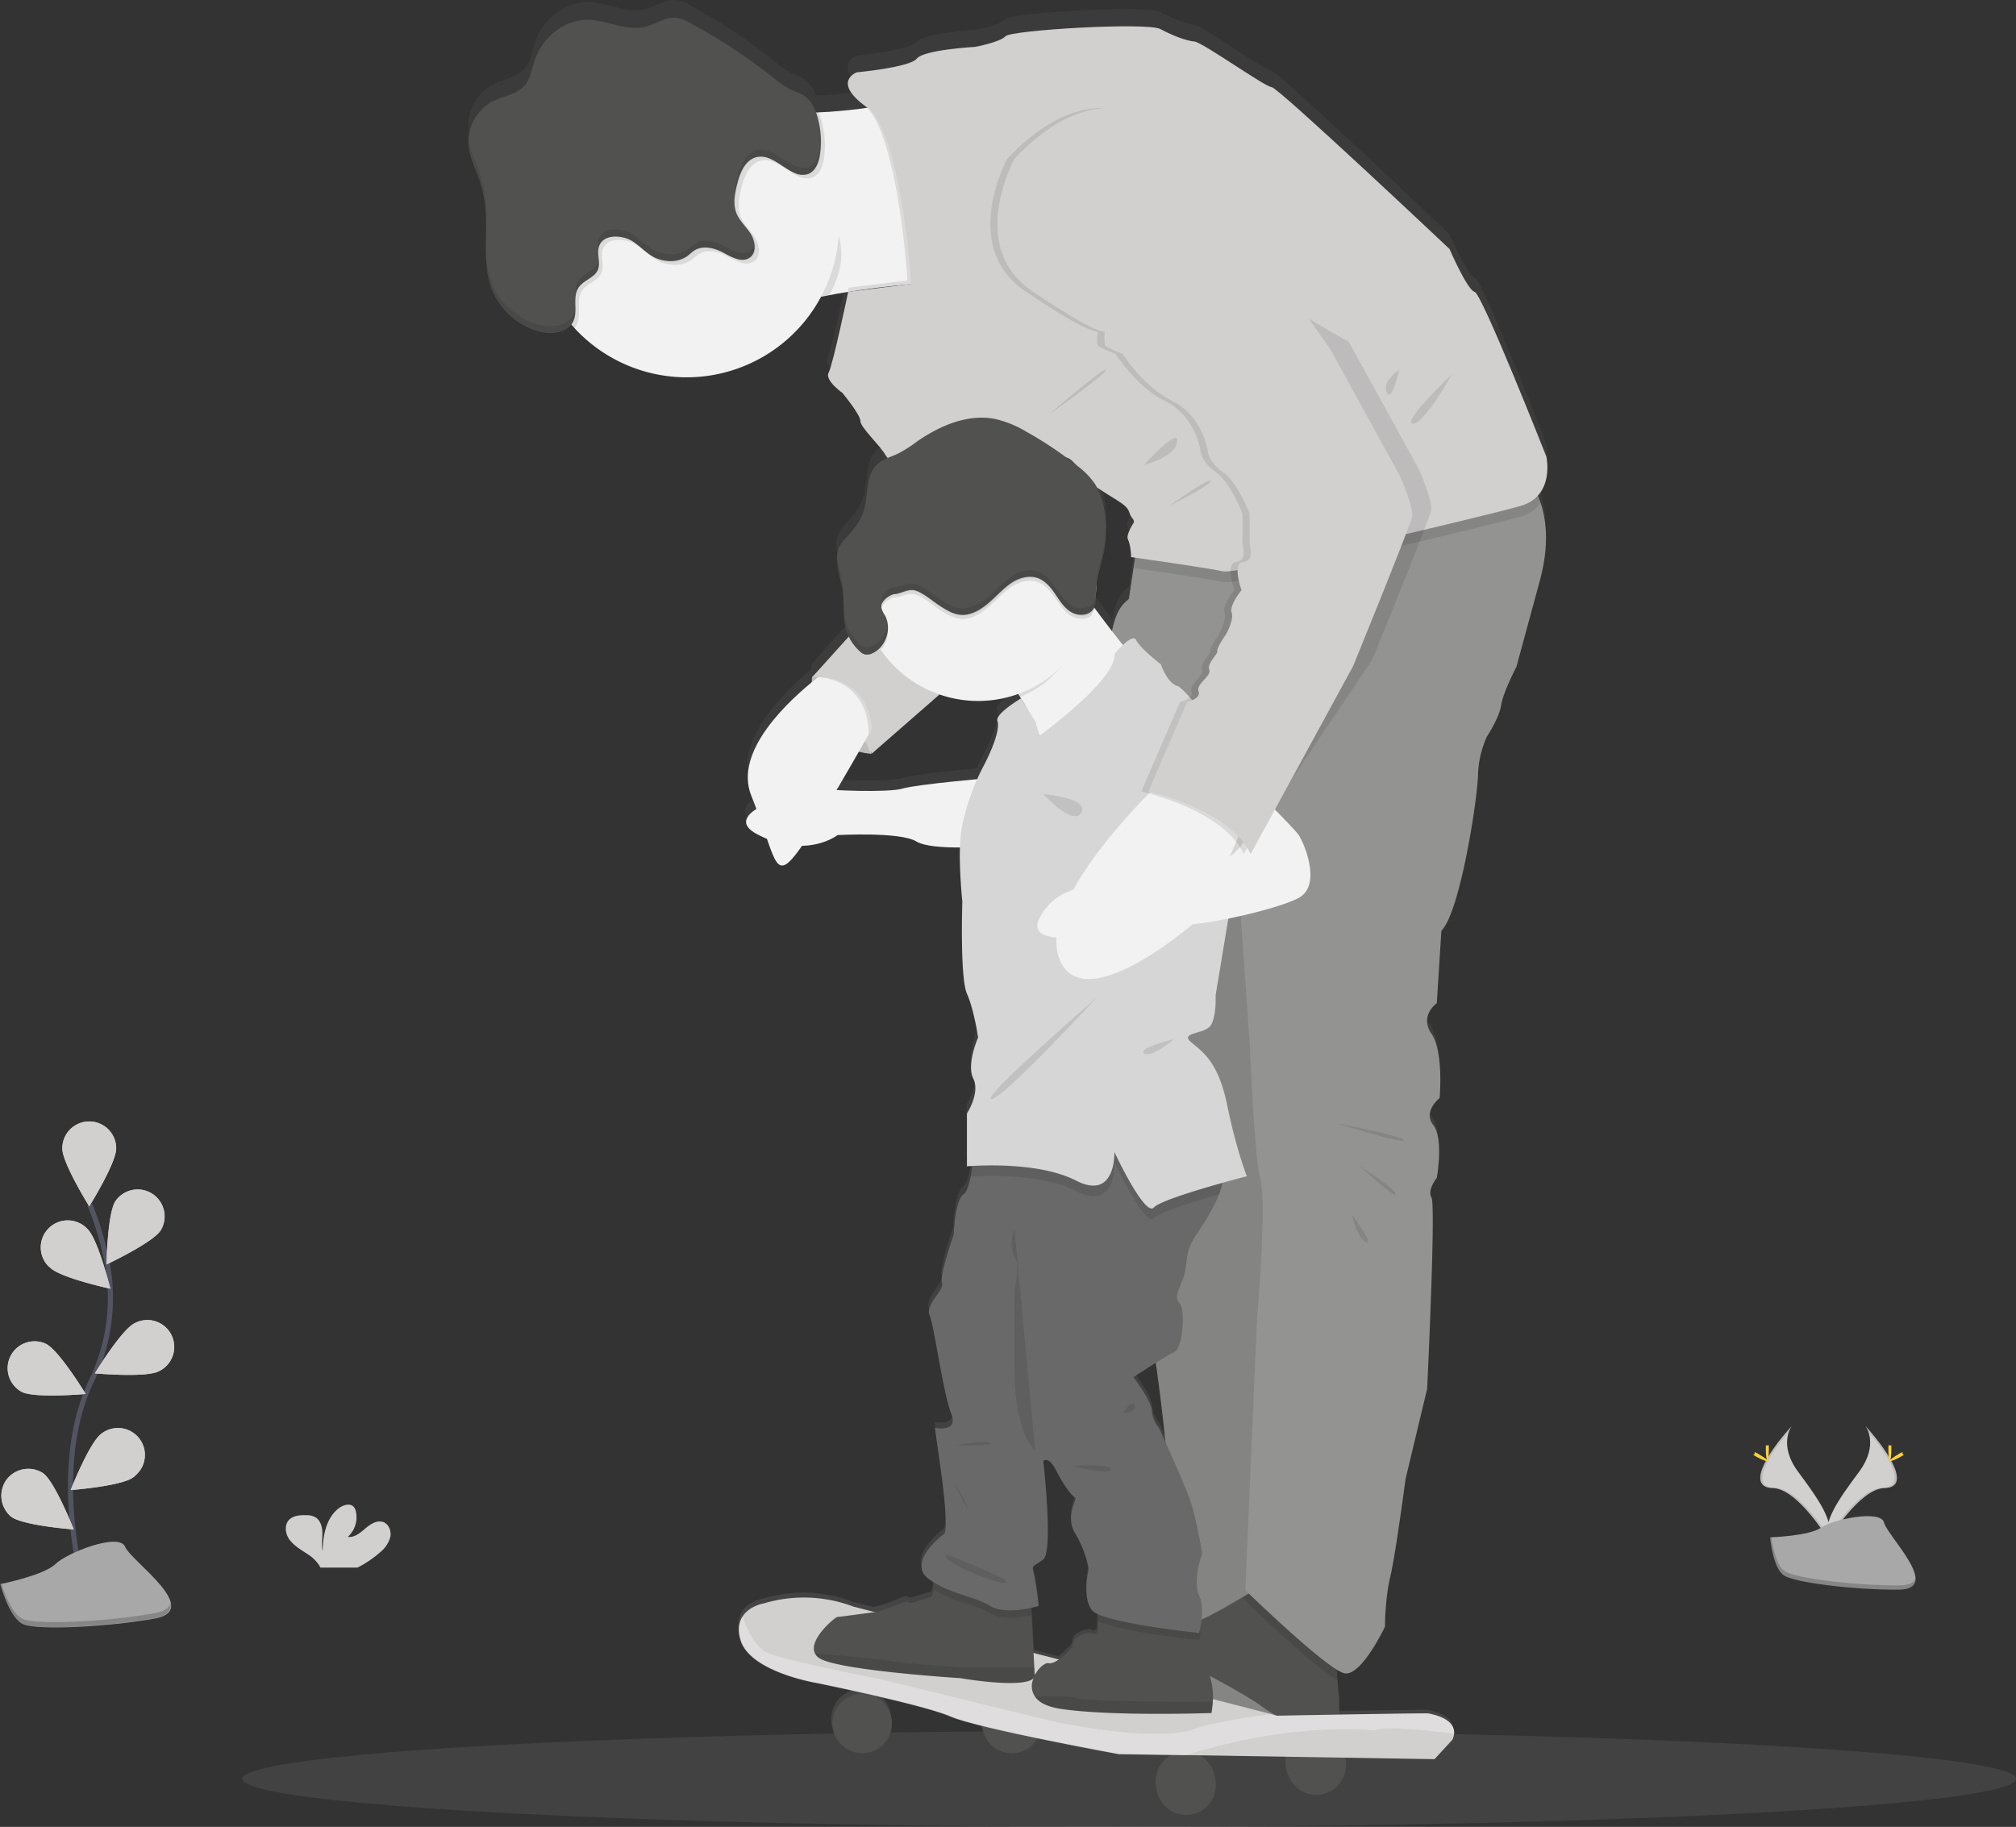 <svg xmlns="http://www.w3.org/2000/svg" xmlns:xlink="http://www.w3.org/1999/xlink" viewBox="0 0 792.9 718.64"><rect x="0" y="0" width="792.9" height="718.64" fill="#333333" stroke="none"/><defs><style>.cls-1,.cls-2{fill:#d2cfcf;}.cls-1,.cls-11,.cls-14,.cls-3,.cls-6{isolation:isolate;}.cls-1,.cls-11,.cls-17,.cls-3{opacity:0.1;}.cls-4{fill:#ffd037;}.cls-5{fill:#a8a8a8;}.cls-6{opacity:0.2;}.cls-7{fill:none;stroke:#535461;stroke-miterlimit:10;stroke-width:2px;}.cls-8{fill:url(#linear-gradient);}.cls-9{fill:#f2f2f2;}.cls-10,.cls-11{fill:#848483;}.cls-12{fill:#515150;}.cls-13{fill:#939392;}.cls-14{fill:#fff;opacity:0.3;}.cls-15{fill:#696969;}.cls-16{fill:#d6d6d6;}</style><linearGradient id="linear-gradient" x1="447.8" y1="1055" x2="447.8" y2="342.56" gradientTransform="translate(-51.45 -342.56)" gradientUnits="userSpaceOnUse"><stop offset="0" stop-color="gray" stop-opacity="0.25"/><stop offset="0.54" stop-color="gray" stop-opacity="0.12"/><stop offset="1" stop-color="gray" stop-opacity="0.1"/></linearGradient></defs><g id="Layer_2" data-name="Layer 2"><g id="Layer_1-2" data-name="Layer 1"><ellipse class="cls-1" cx="444.1" cy="699.74" rx="348.8" ry="18.9"/><path class="cls-2" d="M733.7,560.94s5.5,7.2-2.5,18-14.7,20-12,26.8c0,0,12.1-20.2,22-20.4S744.5,573,733.7,560.94Z"/><path class="cls-3" d="M733.7,560.94a7.55,7.55,0,0,1,1.1,2.2c9.6,11.3,14.7,21.9,5.5,22.1-8.6.2-19,15.7-21.4,19.5l.3.9s12.1-20.2,22-20.4S744.5,573,733.7,560.94Z"/><path class="cls-4" d="M743.9,570c0,2.5-.3,4.6-.6,4.6s-.6-2-.6-4.6.4-1.3.7-1.3S743.9,567.54,743.9,570Z"/><path class="cls-4" d="M747.4,573.14c-2.2,1.2-4.2,1.9-4.3,1.6s1.5-1.5,3.7-2.8,1.3-.3,1.5,0S749.6,571.94,747.4,573.14Z"/><path class="cls-2" d="M704.7,560.94s-5.5,7.2,2.5,18,14.6,20,12,26.8c0,0-12.1-20.2-22-20.4S693.8,573,704.7,560.94Z"/><path class="cls-3" d="M704.7,560.94a7.55,7.55,0,0,0-1.1,2.2c-9.6,11.3-14.8,21.9-5.5,22.1,8.6.2,19,15.7,21.4,19.5l-.3.9s-12.1-20.2-22-20.4S693.8,573,704.7,560.94Z"/><path class="cls-4" d="M694.5,570c0,2.5.3,4.6.6,4.6s.6-2,.6-4.6-.4-1.3-.7-1.3S694.5,567.54,694.5,570Z"/><path class="cls-4" d="M691,573.14c2.2,1.2,4.2,1.9,4.3,1.6s-1.5-1.5-3.7-2.8-1.3-.3-1.5,0S688.7,571.94,691,573.14Z"/><path class="cls-5" d="M696.2,604.74s15.4-.5,20-3.8,23.6-7.2,24.8-2,23.1,26.3,5.7,26.4-40.3-2.7-44.9-5.5S696.2,604.74,696.2,604.74Z"/><path class="cls-6" d="M747,623.64c-17.3.1-40.3-2.7-44.9-5.5-3.5-2.2-4.9-9.8-5.4-13.4h-.5s1,12.4,5.6,15.2,27.6,5.7,44.9,5.5c5,0,6.7-1.8,6.6-4.5C752.7,622.64,750.8,623.64,747,623.64Z"/><path class="cls-2" d="M149.7,610.44a11.38,11.38,0,0,0,3.8-5.8c.5-2.3-.5-5-2.7-5.9-2.5-.9-5.1.8-7.1,2.5s-4.3,3.7-6.9,3.3a10.34,10.34,0,0,0,3.2-9.8,4,4,0,0,0-.9-2c-1.4-1.5-3.8-.8-5.5.3-5.2,3.7-6.6,10.7-6.7,17.1-.5-2.3-.1-4.7-.1-7s-.7-5-2.6-6.2a7,7,0,0,0-4-.9c-2.3-.1-4.9.2-6.5,1.8-2,2.1-1.5,5.7.3,8s4.4,3.8,6.8,5.4a15.07,15.07,0,0,1,4.8,4.6c.1.3.3.5.4.8h14.6A41.73,41.73,0,0,0,149.7,610.44Z"/><path class="cls-7" d="M33.3,626.14s-14.1-47.7,2.6-82.8A75,75,0,0,0,42,496a123.39,123.39,0,0,0-6.7-22.2"/><path class="cls-2" d="M45.7,451.74c0,5.8-10.6,22.8-10.6,22.8s-10.6-17-10.6-22.8a10.6,10.6,0,0,1,21.2,0Z"/><path class="cls-2" d="M63.2,484c-3.2,4.9-21.3,13.4-21.3,13.4s.3-20,3.5-24.9A10.6,10.6,0,0,1,63.2,484Z"/><path class="cls-2" d="M62.4,539.44c-5.2,2.6-25.1.8-25.1.8s10.4-17.1,15.6-19.7a10.58,10.58,0,1,1,9.9,18.7C62.7,539.34,62.6,539.34,62.4,539.44Z"/><path class="cls-2" d="M52.4,581.14c-4.7,3.5-24.6,5-24.6,5s7.3-18.6,12-22.1a10.59,10.59,0,0,1,13.4,16.4,2.7,2.7,0,0,1-.8.7Z"/><path class="cls-2" d="M19.7,498.64c4.2,4.1,23.7,8.3,23.7,8.3s-4.8-19.4-9-23.5a10.61,10.61,0,1,0-15.2,14.8,1,1,0,0,1,.5.4Z"/><path class="cls-2" d="M8.6,547.54c5.2,2.6,25.1.8,25.1.8s-10.4-17.1-15.6-19.7a10.58,10.58,0,0,0-9.5,18.9Z"/><path class="cls-2" d="M4.4,596.64c4.7,3.5,24.6,5,24.6,5s-7.3-18.6-12-22.1a10.7,10.7,0,0,0-14.7,2.9,10.8,10.8,0,0,0,2.1,14.2Z"/><path class="cls-2" d="M45.7,451.74c0,5.8-10.6,22.8-10.6,22.8s-10.6-17-10.6-22.8a10.6,10.6,0,0,1,21.2,0Z"/><path class="cls-2" d="M63.2,484c-3.2,4.9-21.3,13.4-21.3,13.4s.3-20,3.5-24.9A10.6,10.6,0,0,1,63.2,484Z"/><path class="cls-2" d="M62.4,539.44c-5.2,2.6-25.1.8-25.1.8s10.4-17.1,15.6-19.7a10.58,10.58,0,1,1,9.9,18.7C62.7,539.34,62.6,539.34,62.4,539.44Z"/><path class="cls-2" d="M52.4,581.14c-4.7,3.5-24.6,5-24.6,5s7.3-18.6,12-22.1a10.59,10.59,0,0,1,13.4,16.4,2.7,2.7,0,0,1-.8.7Z"/><path class="cls-2" d="M19.7,498.64c4.2,4.1,23.7,8.3,23.7,8.3s-4.8-19.4-9-23.5a10.61,10.61,0,1,0-15.2,14.8,1,1,0,0,1,.5.4Z"/><path class="cls-2" d="M8.6,547.54c5.2,2.6,25.1.8,25.1.8s-10.4-17.1-15.6-19.7a10.58,10.58,0,0,0-9.5,18.9Z"/><path class="cls-2" d="M4.4,596.64c4.7,3.5,24.6,5,24.6,5s-7.3-18.6-12-22.1a10.7,10.7,0,0,0-14.7,2.9,10.8,10.8,0,0,0,2.1,14.2Z"/><path class="cls-5" d="M.1,623.14s17.1-3.4,21.7-7.9,25.1-12.5,27.4-6.8,30.8,24.9,11.4,28.3S15,641.24,9.3,639,.1,623.14.1,623.14Z"/><path class="cls-6" d="M60.5,634.64c-19.4,3.4-45.6,4.5-51.3,2.3-4.3-1.7-7.4-10-8.6-13.9l-.6.1s3.4,13.6,9.1,15.8,31.9,1.1,51.3-2.3c5.6-1,7.2-3.3,6.6-6.2C66.7,632.44,64.7,633.94,60.5,634.64Z"/><path class="cls-8" d="M604.8,189.74c5.4-6,3.3-15.4,3.3-15.4s-25.3-64.6-28.2-65.3S570,92,570,92s-67.6-64.2-70-64.2-27.1-17.7-30.2-18.1-8.1-2.1-13.4-5-58.8.4-60.9,2.8-12,4.3-12,4.3-20.1,1.1-22.9,4.6-23.6,5.4-23.6,5.4-10.2,3.8,3.6,13.9h0c-4.4.7-9.6,1.2-14.9,1.6-1.3.1-2.7.2-4,.2h-.8a13,13,0,0,0-4.9-6.6c-1.5-.8-3.1-1.5-4.7-2.2a32.8,32.8,0,0,1-6.9-4.8,228.94,228.94,0,0,0-32.7-21.7A15.81,15.81,0,0,0,265.9,0c-4.3-.4-8.1,2.6-12.3,3.6-7.4,1.8-14.8-2.7-22.4-2.8-9.5-.1-18.1,7.3-21,16.4-1.1,3.4-1.5,7.1-3.9,9.8-3,3.5-8.1,4-12.2,6.1a18.33,18.33,0,0,0-9.9,16.3v.1a8.6,8.6,0,0,0,.1,1.6c.5,4.3,2.5,8.2,3.9,12.3a52.19,52.19,0,0,1,2.8,12.9v.1a16.2,16.2,0,0,1,.1,2.2v2.6c0,3.8-.1,7.7-.1,11.5V95a7.57,7.57,0,0,0,.1,1.5V97c0,.5.1.9.1,1.4V99a6.75,6.75,0,0,0,.2,1.4l.1.6c.1.4.1.9.2,1.4l.1.6c.1.5.2,1,.3,1.4,0,.2.1.3.1.5.2.7.4,1.3.6,1.9a28.11,28.11,0,0,0,18.7,17.6,16.72,16.72,0,0,0,5,.6c3-.1,5.9-1,7.6-3.1.4.5.9,1,1.3,1.5a59.93,59.93,0,0,0,84.7,3.6,59.15,59.15,0,0,0,12.7-16.6l3.1-.6c1.8-.3,3.6-.7,5.5-1l1.8-.3h0l.7-.1c9-1.4,17.7-2.4,24-3l-24.7,3.1s-6,28.8-7.7,32,6,8.5,6,8.5,6.7,8.2,6.7,10.6,7.7,9.6,9.9,13.5a12.13,12.13,0,0,0,1,1.4,14.54,14.54,0,0,0-4.3,2.6c-4.9,4.6-3.3,12.8-5.5,19.1-1.4,4-4.3,7.2-7.1,10.4a12.43,12.43,0,0,0-2.5,3.5,9,9,0,0,0-.7,2.7h0a7.57,7.57,0,0,0-.1,1.5v.2a4.87,4.87,0,0,0,.1,1.2v.5c.5,4.2,1.9,8.2,2.3,12.4s-.1,8.4.8,12.5a19.85,19.85,0,0,0,1.4,4.1l-14.3,16a18.73,18.73,0,0,0-.1,2.1c-11.9,9.9-30.4,28.6-23.8,45.1.7,1.8,1.4,3.5,2,5.2-4.9,3.1-6.5,6.8.8,10.4a25.18,25.18,0,0,0,3.4,1.5c3.7,11,5.2,14,11.4,5.9.7-.9,1.5-2,2.3-3.2,8.8-.2,13.9-4.2,13.9-4.2s24.6-1.4,31,2.5c3.2,2,10.7,2.4,17.3,2.4a169.46,169.46,0,0,0,1,21.4s-1.1,30.2,1.8,36.5,4.4,17.4,4.4,17.4-4.7,10.6-1.9,16.3-2.5,13.8-2.5,13.8v20.9l2-.1c-.2,1.4-.3,2.9-.6,4.3-.6,3.3-1.5,6.2-2.8,7.2-3.5,2.5-3.9,16-3.9,16s-5.6,16.3-4.6,19.2-6.7,8.5-4.9,12.8,5.4,31.2,8.5,39-6.4,5.7-6.4,5.7l2.8,20.2s2.8,20.6.7,22-14.2,11.7-5.9,17.7a22.63,22.63,0,0,0,2,1.3,26.2,26.2,0,0,1-.1,2.8c-.2,1.6-.6,2.9-1.5,3-2.5.4-7.4,2.8-8.5,1.8s-7,2.7-13,3.9l-.8.1-7.8-2a54.45,54.45,0,0,0-35.2-1.3s-5.6.9-8.4,5.1c-1.4,2.2-2,5.2-.8,9.4,3.8,12.5,29.4,16.9,29.4,16.9s8.9,1.8,19.5,4.2h-1.1a11.8,11.8,0,1,0,11.7,11.9,11.67,11.67,0,0,0-7.7-11.1c12,2.8,25.3,6.1,30.7,8.5a87.11,87.11,0,0,0,12.3,3.7,11.74,11.74,0,0,0,12.6,10.7,11.6,11.6,0,0,0,9.1-5.8c16.3,3.4,32.1,6.3,32.1,6.3l26.3.4h.2a11.7,11.7,0,1,0,.2,0l39.8.7a11.74,11.74,0,1,0,22.5,6.7,13.32,13.32,0,0,0,.5-3.4,9.67,9.67,0,0,0-.4-2.9l35.1.6,7-7.7a6.65,6.65,0,0,0,.7-2.4c.2-2.5-1.1-6.4-10.1-8-.7-.1-18.9.2-35.1.4v-6.3s-.5-3.5-.7-7.6c-.1-1.2-.2-2.5-.2-3.7a10.32,10.32,0,0,0,3,1.4c6.7,1.1,15.8-18.5,15.8-18.5s0-11,2.1-19.9,6-38.7,6-38.7l8.5-35.8s3.5-73.1,1.7-75.9,2.1-7.8,2.1-7.8,2.8-15.6-1.4-20.9,2.5-10.7,2.5-10.7,1.8-18.5-3.2-25.5,2.3-12.1,2.3-12.1l1.8-28.7c7.4-7.5,14.1-51.8,14.4-61.4a39.88,39.88,0,0,1,3.5-15.6s4.9-7.5,5.6-12.4,6-15.2,6-15.2l9.2-34.1c3.7-13.7,2.8-23.9.3-31.1A9,9,0,0,0,604.8,189.74Zm-165.3,2c5.6,3.5,3.9,4.6,5.6,6.7s.3,1.8-1.1,5.3-.3,2.5.3,6.4.4,3.9.4,3.9l1.8.2-2.4,16.5c-4,2.6-5.8,7.6-6.7,12.8-2.4-3.1-4.7-6.3-6.9-9.3.7-1.6.6-3.6.6-5.4.1-6,2.3-11.7,3.3-17.6a42.5,42.5,0,0,0-.6-18.1,28.75,28.75,0,0,0-2.3-6.4c2.3,1.5,5.2,3.3,8,5Zm6.3,347.7s4.5-3,8.8-5.7c1.5,10.5,2.8,21.5,3.8,31.4-1.5-3.4-2.6-5.8-2.6-5.8a12,12,0,0,1-2.7-6.7c-.3-3.9-7.3-13.1-7.3-13.2Zm-26.4-364.7c1,.1,2.4,1.4,3.8,2.9-1.3-1-2.5-2-3.8-2.9ZM355,306c-4.1,1.3-17.8,1.1-26,.6,3.1-5.2,6.1-10.5,8.8-15.3a40.48,40.48,0,0,0,4.8.9l26.8-23.5a46.13,46.13,0,0,0,31.1-.2l.7,1.1c.3.5.6,1,1,1.6l-.7-1.1s-10.3,6.2-9.3,9-1.4,9.9-5.3,17.5q-1.5,2.85-2.7,5.7C375.6,303,359,304.74,355,306Zm50.8,327.8-.2-2.8c1.7-.4,2.8-.7,2.8-.7a102.87,102.87,0,0,0-1.8-12.4c-1.1-4.3-.5-2.8,3.6-6s0-39,0-39,2-2.5,5.2,3.9,6.3,10.3,7.4,10.6-4.2,7.5,0,14.2a42.82,42.82,0,0,1,5.3,14.2s-2.8,11.3,1.4,16.3a7.18,7.18,0,0,0,2,1.4v2.8a30.57,30.57,0,0,1-.1,3.8,1.44,1.44,0,0,1-1.6,1.2.86.86,0,0,1-.6-.3c-1.1-.7-8,.9-7.5,5.3a33.88,33.88,0,0,1-5.5,5.2l-9.6-2.5Z"/><path class="cls-2" d="M319.4,266.24s-3.4,27.5,23.2,30.3l4-19-8.4-11.3-12-4.1Z"/><path class="cls-3" d="M326.3,262.14l-6.9,4s-3.4,27.5,23.2,30.3"/><path class="cls-9" d="M367.7,111s-17.9,1.1-35.9,4.1c-1.8.3-3.7.6-5.5,1-1.1.2-2.1.4-3.1.6-9.4,1.9-18,4.5-23,7.7-6,3.9-8-6.5-8.2-20.9-.1-5.1.1-10.6.4-16.2.4-6.5.9-13.1,1.4-19,1.2-13.1,2.6-23.3,2.6-23.3s6.3,0,14.7-.3l2.7-.1c2.6-.1,5.4-.2,8.2-.4,1.3-.1,2.7-.1,4-.2,5.3-.4,10.6-.9,15-1.6,4.7-.8,8.5-1.7,10.6-3C361,33.64,367.7,111,367.7,111Z"/><path class="cls-10" d="M447.5,212.34l-3.5,23.2s-7.6,9.5-6.6,14.8,9.8,238.6,9.8,238.6,17.3,98.6,11.3,111.3-.3,42.2-.3,42.2l35.9-5.6,12-430.8Z"/><path class="cls-11" d="M447.5,212.34l-3.5,23.2s-7.6,9.5-6.6,14.8,9.8,238.6,9.8,238.6,17.3,98.6,11.3,111.3-.3,42.2-.3,42.2l35.9-5.6,12-430.8Z"/><path class="cls-12" d="M526.7,648.44c-1.1,1.9-1,7.5-.7,12.2.3,4.1.7,7.5.7,7.5V692s-38.4-13.4-59.5-27.5c-8.7-5.8-11.2-11.2-10.7-15.5.7-6.2,7.4-10.2,10.7-10.2s13.1-5.5,21.3-10.4c6.4-3.8,11.8-7.2,11.8-7.2S528.8,644.94,526.7,648.44Z"/><path class="cls-3" d="M526.7,648.44c-1.1,1.9-1,7.5-.7,12.2-8.5-4-34.9-29.6-37.4-32.1,6.4-3.8,11.8-7.2,11.8-7.2S528.8,644.94,526.7,648.44Z"/><path class="cls-13" d="M605.6,228.54l-9.2,33.8s-5.3,10.2-6,15.1-5.6,12.3-5.6,12.3a39.4,39.4,0,0,0-3.5,15.5c-.3,9.5-7,53.5-14.4,60.9l-1.8,28.5s-7,4.9-2.1,12,3.2,25.3,3.2,25.3-6.7,5.3-2.5,10.6,1.4,20.8,1.4,20.8-3.9,4.9-2.1,7.7-1.7,75.3-1.7,75.3l-8.5,35.5s-3.9,29.6-6,38.4-2.1,19.7-2.1,19.7-9.2,19.4-15.8,18.3-39.1-32.7-39.1-32.7l4.6-107s3.9-45.4,1.4-54.2-4.2-52.8-4.2-52.8l-4.9-69.3-49.2-77.4s-3.6-22.5,6.6-29.2l1.8-12.2,1.7-11.1L506,206l89.4-23.2s6.9,4.2,10.5,14.9C608.3,204.84,609.3,214.94,605.6,228.54Z"/><path class="cls-9" d="M450,264.14s-41.5,51-39.8,36.8c1.1-9-4.6-19.9-9-26.8a77.83,77.83,0,0,0-4.8-6.8s25.3-46.5,26.8-40.1c.5,2,3.4,6.6,7.2,11.8C438.4,250,450,264.14,450,264.14Z"/><path class="cls-14" d="M526.7,687.14v5s-38.4-13.4-59.5-27.5c-8.7-5.8-11.2-11.2-10.7-15.5,11.7,5.9,33.3,17.2,39.9,22.2C502,675.64,516.5,682.44,526.7,687.14Z"/><circle class="cls-12" cx="517.7" cy="694.34" r="11.7"/><circle class="cls-12" cx="397.94" cy="677.94" r="11.7"/><path class="cls-2" d="M571.9,682a7.28,7.28,0,0,1-.7,2.4l-7,7.6-97.8-1.6-26.3-.4s-55.4-10.1-66.2-14.8-53.2-13.3-53.2-13.3-25.6-4.3-29.4-16.7c-1.3-4.2-.6-7.2.8-9.4,2.7-4.2,8.4-5.1,8.4-5.1a55.12,55.12,0,0,1,35.2,1.3l164,42.2,2.5.7s58.5-1.1,59.6-.9C570.8,675.74,572.1,679.54,571.9,682Z"/><path class="cls-14" d="M571.9,682c-9.8-1.3-27-3.2-31.4-1.3,0,0-31.2-3.9-74.2,9.8l-26.3-.4s-55.4-10.1-66.2-14.8S320.6,662,320.6,662s-25.6-4.3-29.4-16.7c-1.3-4.2-.6-7.2.8-9.4,1.8,5.1,5.1,12.5,10.5,14.6,8.5,3.2,43.2,9.9,43.2,9.9l68.7,16.8s39.7,8.6,55.1,3c6.3-2.3,18.2-4.3,30-5.9l2.5.7s58.5-1.1,59.6-.9C570.8,675.74,572.1,679.54,571.9,682Z"/><path class="cls-12" d="M477,669.44c-.1,1.5-.3,2.9-.5,4.4,0,0-38.9,1.4-59.1-1.6-5.6-.8-8.8-2.6-10.3-4.8a7.3,7.3,0,0,1-.7-7,10.84,10.84,0,0,1,.8-1.9c1.5-2.6,3.8-4.5,5.1-4.3,3.5.7,9.6-6.5,9.6-6.5-.5-4.4,6.5-6,7.5-5.3a1.36,1.36,0,0,0,2-.3l.3-.6a30.57,30.57,0,0,0,.1-3.8c0-3.1-.1-7-.1-7l39.1,4.8,1.5,7.5c1.4,6.7,3.4,15.8,4.2,18.9A27.09,27.09,0,0,1,477,669.44Z"/><path class="cls-3" d="M477,669.44c-.1,1.5-.3,2.9-.5,4.4,0,0-38.9,1.4-59.1-1.6-5.6-.8-8.8-2.6-10.3-4.8,5.2-.3,11.9-.5,16.1.5C429,669.44,464.7,669.44,477,669.44Z"/><path class="cls-12" d="M407,658.54a2,2,0,0,1-.8,1.9c-4.9,3.8-28.5-.3-28.5-.3s-48.2-3-55.5-7.9a4.36,4.36,0,0,1-1.6-1.7c-3-5.4,7.9-14.5,8.8-14.5s13.9-1.8,14.8-1.9c6-1.2,12-4.9,13-3.9s6-1.4,8.4-1.8c.9-.1,1.3-1.4,1.5-3a35.06,35.06,0,0,0-.2-6.5l38.5,10.4.3,6.1,1.1,20.4.1,2.5C407,658.34,407,658.44,407,658.54Z"/><path class="cls-3" d="M377.7,660s-48.2-3-55.5-7.9a4.36,4.36,0,0,1-1.6-1.7c9.8.8,26.1,2.2,29,2.9,4.2,1,28,2.5,28,2.5h29.2l.1,2.5C408.3,665.44,377.7,660,377.7,660Z"/><circle class="cls-12" cx="339.1" cy="677.94" r="11.7"/><circle class="cls-12" cx="466.5" cy="702.24" r="11.7"/><path class="cls-9" d="M347.3,278.94s-2.2,4-5.6,9.9c-8,14.1-22.4,39.1-28.6,47.1-8.8,11.3-8.1.7-17.6-22.9-7.1-17.5,14.7-37.6,26.3-46.7,4-3.2,6.8-5,6.8-5Z"/><path class="cls-9" d="M389.8,306s-29.2,2.5-34.8,4.2-29.9.7-32,0-43.6,8.8-24.6,18.3,31,0,31,0,24.6-1.4,31,2.5,29.6,1.8,29.6,1.8Z"/><path class="cls-3" d="M329.1,90.64c3.6,9.2,1.4,17.2-2.9,25.5-10.6,2-20.6,4.8-26.2,8.3-15.8,10.2-3.9-79.5-3.9-79.5s7.7,0,17.4-.4C310.6,57.94,321.8,71.84,329.1,90.64Z"/><path class="cls-9" d="M330,88.64a59.94,59.94,0,1,1-6-26.3A58.57,58.57,0,0,1,330,88.64Z"/><path class="cls-3" d="M605.9,197.74a13.33,13.33,0,0,1-8,5.5c-13.7,3.9-110.5,27.1-116.8,25.7-5.6-1.2-29.6-4.7-35.1-5.5l1.7-11.1,58.4-6.3,89.4-23.2C595.4,182.84,602.3,187,605.9,197.74Z"/><path class="cls-3" d="M367.7,111c-11.4.7-22.8,2-34.1,3.8a2.22,2.22,0,0,0-.1-1.6l23.4-2.9s-3.4-55-16-68.2c4.7-.8,8.5-1.7,10.6-3C361,33.64,367.7,111,367.7,111Z"/><path class="cls-2" d="M337,28.44s20.8-1.9,23.6-5.4,22.9-4.6,22.9-4.6,9.8-1.8,12-4.2,55.6-5.6,60.9-2.8,10.2,4.6,13.4,4.9,27.8,17.9,30.3,17.9,70,63.7,70,63.7,7,16.2,9.9,16.9,28.2,64.8,28.2,64.8,3.5,15.5-10.2,19.4-110.7,27.1-117,25.7-36.2-5.6-36.2-5.6.3,0-.3-3.9-1.8-2.8-.4-6.3,2.8-3.2,1.1-5.3,0-3.2-5.6-6.7-12-7.4-12.3-8.4-5.3-8.1-7.7-8.5-71.5-19.7-71.5-19.7L331.9,155s-7.7-5.3-6-8.4,7.7-31.8,7.7-31.8l24.8-3.1s-3.7-59.6-17.6-69.6S337,28.44,337,28.44Z"/><path class="cls-3" d="M347.3,278.94s-2.2,4-5.6,9.9c-.5-18.4-13.4-21.9-19.9-22.5,4-3.2,6.8-5,6.8-5Z"/><path class="cls-2" d="M330,145.54l1.7,9.5s6.7,8.1,6.7,10.6,7.7,9.5,9.9,13.4,9.5,4.6,6.7,11.3S336,248,336,248l-16.5,18.3s27.4-2.5,23.2,30.3l35.5-31L406,215s-27.1-51.4-28.2-55.6S330,145.54,330,145.54Z"/><path class="cls-3" d="M412.4,163.14s22.5-15.8,22.5-17.6S412.4,163.14,412.4,163.14Z"/><path class="cls-3" d="M450,182.84s12-2.8,13-9.1S450,182.84,450,182.84Z"/><path class="cls-3" d="M459.9,199s16.9-8.4,16.2-9.8S459.9,199,459.9,199Z"/><path class="cls-3" d="M550.3,145.44s-7,4.6-4.9,8.9S550.3,145.44,550.3,145.44Z"/><path class="cls-3" d="M571,147.24s-19.9,19-15.4,19.4S571,147.24,571,147.24Z"/><path class="cls-3" d="M525.7,441.84s25.7,4.9,26.4,6.7S525.7,441.84,525.7,441.84Z"/><path class="cls-3" d="M534.8,458.74s13.7,8.5,14.1,10.9S534.8,458.74,534.8,458.74Z"/><path class="cls-3" d="M531.7,477.74s2.1,9.5,5.6,10.9S531.7,477.74,531.7,477.74Z"/><path class="cls-3" d="M324.1,62v.3c-.5,3.1-1.8,6.5-4.7,7.6a7.44,7.44,0,0,1-5.3-.5c-5-2.2-9.5-7.4-14.8-6.2-2.5.6-4.3,2.5-5.6,4.9a25,25,0,0,0-2,5.4c-1,3.9-1.8,8.2-.3,11.9l.9,1.8c1.4,2.3,3.4,4.2,4.8,6.5,1.7,2.9,2.2,7.1-.5,9.1a5.56,5.56,0,0,1-4.7.6,29,29,0,0,1-5.7-2.5c-3.5-1.9-8-3-11.4-.9-1.2.7-2.1,1.8-3.2,2.5a11.53,11.53,0,0,1-7.7,1.6c-6.4-.6-8.7-4.7-13.6-7.8-3.6-2.3-11-3.3-13.1,1.4-1.4,3,.7,6.8-.7,9.8s-5.6,4-7.5,6.8c-2.6,3.7-.2,9.1-2.1,13.3a17.39,17.39,0,0,1-1.1,1.8,60.18,60.18,0,0,1,85.1-85l2.7-.1c2.6-.1,5.4-.2,8.2-.4a17.61,17.61,0,0,1,1.5,4.4A35.38,35.38,0,0,1,324.1,62Z"/><path class="cls-12" d="M235.8,96.44c-1.4,3,.6,6.8-.7,9.8s-5.6,4-7.5,6.8c-2.6,3.8-.2,9.2-2.1,13.3-2.2,4.7-8.7,5.5-13.7,4.1A28.26,28.26,0,0,1,193.1,113c-3.4-9.6-1.2-20.3-2.1-30.5a50.47,50.47,0,0,0-2.8-12.8c-1.5-4-3.4-7.9-3.9-12.2a18.09,18.09,0,0,1,9.8-17.8c4.1-2,9.2-2.6,12.2-6,2.3-2.7,2.8-6.4,3.9-9.7,2.9-9,11.5-16.3,21-16.2,7.6.1,15,4.5,22.4,2.8,4.2-1,8-4,12.3-3.6a14.58,14.58,0,0,1,5.8,2.2,227.63,227.63,0,0,1,32.7,21.5,36.51,36.51,0,0,0,6.9,4.7,39.58,39.58,0,0,1,4.7,2.1c3.2,2,4.9,5.8,5.8,9.5a34.72,34.72,0,0,1,.7,13.6c-.4,3.2-1.7,6.8-4.8,7.9a7.44,7.44,0,0,1-5.3-.5c-5-2.2-9.4-7.4-14.8-6.2-4.4,1-6.5,5.9-7.6,10.3-1,3.9-1.8,8.2-.3,11.9,1.3,3.1,4,5.4,5.7,8.2s2.2,7.2-.5,9.1c-3,2.2-7.1-.1-10.4-1.9-3.5-1.9-8-3-11.4-.9-1.1.7-2.1,1.8-3.2,2.5a11.53,11.53,0,0,1-7.7,1.6c-6.4-.6-8.8-4.7-13.6-7.8C245.3,92.74,237.9,91.74,235.8,96.44Z"/><path class="cls-3" d="M430.4,239c-.3,1.5-2.3,1.7-2.8,3.1-4,14.1-12.8,26.8-26.4,32a77.83,77.83,0,0,0-4.8-6.8s25.3-46.5,26.8-40.1C423.7,229.14,426.6,233.74,430.4,239Z"/><path class="cls-9" d="M431.2,229.24a46.5,46.5,0,1,1-46.5-46.5h0a46.33,46.33,0,0,1,46.5,46.1Z"/><path class="cls-3" d="M405.5,629.24l.3,6.1c-4.1.9-11.8,2.1-16.3-.7-5.8-3.6-14.4-4.4-22.3-9.3a35.06,35.06,0,0,0-.2-6.5Z"/><path class="cls-3" d="M472.2,643c-.3,1.4-.5,2.2-.5,2.2s-31-3.2-40-7.5c0-3.1-.1-7-.1-7l39.1,4.8Z"/><path class="cls-15" d="M465.1,503.44c-2.1,5.6-3.2,6.7-1,9.5s1,17.6-2.3,19-16,9.8-16,9.8,7,9.2,7.2,13a11.71,11.71,0,0,0,2.7,6.7s10.8,23.2,13,30.6,4.1,19,4.1,19-3.8,10.6-1.2,16.5,0,14.8,0,14.8-37.8-3.9-42-8.8-1.4-16.2-1.4-16.2a41.5,41.5,0,0,0-5.3-14.1c-4.2-6.7,1-13.7,0-14.1s-4.2-4.2-7.4-10.5-5.2-3.9-5.2-3.9,4.1,35.5,0,38.7-4.7,1.8-3.6,6q1.2,6.15,1.8,12.3s-12.7,3.9-19,0-15.9-4.6-24.2-10.6,3.8-16.2,5.9-17.6-.7-21.8-.7-21.8l-2.8-20.1s9.5,2.1,6.4-5.6-6.7-34.5-8.5-38.7,6-9.9,4.9-12.7,4.6-19,4.6-19,.4-13.4,3.9-15.9c1.3-.9,2.2-3.9,2.8-7.1a89.47,89.47,0,0,0,1.1-11.5s80.6-5.6,93.6,2.1c5.9,3.5,5.5,9.9,3,16.4-3,7.9-9.2,16-10.7,18.9C465.9,494.14,467.3,497.84,465.1,503.44Z"/><path class="cls-3" d="M479.4,469.84c-10,2.8-23.3,6.9-25.5,9.3-3.5,3.9-15.5-21.8-15.5-21.8s.7,19.3-15.1,11.2c-13.7-7-35.8-6.1-41.6-5.7a89.47,89.47,0,0,0,1.1-11.5s80.6-5.6,93.6,2.1C482.3,456.94,481.9,463.34,479.4,469.84Z"/><path class="cls-16" d="M438.4,257.14s7-8.5,8.5-5.3,9.7,9.5,9.7,9.5,2.4,7.4,6.5,8.5,35.5,43.3,35.5,43.3L487.3,336l-9.2,55.6s.4,8.8-2.1,12-12,2.5-7.6,6.3,10.7,7.4,14.3,25,7.7,27.8,7.7,27.8-33.1,8.5-36.6,12.3-15.5-21.8-15.5-21.8.7,19.3-15.1,11.2-42.9-5.6-42.9-5.6V438s5.3-8.1,2.5-13.7,1.9-16.2,1.9-16.2-1.6-10.9-4.4-17.2-1.8-36.2-1.8-36.2-2.1-19.4-.2-29.2A89.55,89.55,0,0,1,387,301c3.9-7.5,6.3-14.6,5.3-17.4s9.3-8.9,9.3-8.9l5.7,9.3,1.5,5.5C408.8,289.34,439.1,267.64,438.4,257.14Z"/><path class="cls-9" d="M489,306s19.7,19.4,21.8,22.5,9.2,19.7,0,24.7-45,12.7-48.6,10-25,3-25,3-35.9,8.8-28.1-5.6,26-12,26-12,29.6,0,32.7-3,27-9.3,21.6-22.3S489,306,489,306Z"/><path class="cls-3" d="M431.2,392.54s-45.9,39.8-41.3,39.8S431.2,392.54,431.2,392.54Z"/><path class="cls-3" d="M461.8,408.74s-14.6,3.5-11.8,5.6S461.8,408.74,461.8,408.74Z"/><path class="cls-3" d="M410.3,312.34s18.2,1.6,15,7.3S410.3,312.34,410.3,312.34Z"/><path class="cls-3" d="M399,483.24s-2.5,7.2,0,11,0,13,0,13v32s-.3,23.2,8.1,31.3Z"/><path class="cls-3" d="M374.9,582.94s4.9,7.2,5.6,9.8S374.9,582.94,374.9,582.94Z"/><path class="cls-3" d="M376.1,568.54s11.4-2.1,13.2-.9S376.1,568.54,376.1,568.54Z"/><path class="cls-3" d="M372.8,611.64s-3.3.3,3.3,4,19.7,8.3,19.9,6.7S372.8,611.64,372.8,611.64Z"/><path class="cls-3" d="M421.7,576.64c1.2,0,15.9-.9,15.1,1.4S421.7,576.64,421.7,576.64Z"/><path class="cls-3" d="M441.7,556s3.3-5.8,4.6-3.3S441.7,556,441.7,556Z"/><path class="cls-3" d="M431.2,229.24a46.55,46.55,0,0,1-1.8,12.8c-1.9,1.8-5.3,1.8-7.7.5-2.8-1.5-4.6-4.3-6.5-7s-3.9-5.3-6.9-6.5c-3.8-1.4-8.1,0-11.3,2.4s-5.9,5.5-9,8-7,4.6-11,3.9c-2.5-.4-4.8-1.8-7-3.2-3-1.9-6.2-4.8-9.5-6.1s-6,1-9.1,1c-2.5.9-5.2,3-4.7,5.5a8.45,8.45,0,0,0,1.3,2.7,11.11,11.11,0,0,1-1.5,12.4,46.43,46.43,0,0,1,76.4-52.8,45.92,45.92,0,0,1,8.3,26.4Z"/><path class="cls-12" d="M351.4,233.74c-2.5.9-5.2,3-4.7,5.5a8.45,8.45,0,0,0,1.3,2.7c2.9,5.2.5,12.7-5,15.1a4.5,4.5,0,0,1-2.8.4,4.15,4.15,0,0,1-2-1.2,18.51,18.51,0,0,1-5.8-10c-.9-4-.3-8.2-.8-12.4s-1.9-8.2-2.3-12.3a12.77,12.77,0,0,1,.6-6.1,17.18,17.18,0,0,1,2.5-3.5c2.8-3.1,5.7-6.3,7.1-10.3,2.2-6.3.6-14.4,5.5-19,2.3-2.1,5.4-2.9,8.2-4.2a53.1,53.1,0,0,0,7.5-4.8c9-6.2,20-11,30.8-8.8a41.87,41.87,0,0,1,12.2,5,148.45,148.45,0,0,1,20,13.4,29.93,29.93,0,0,1,7,7.2,26.45,26.45,0,0,1,3.1,7.6,45.46,45.46,0,0,1,.6,18c-1,5.9-3.3,11.5-3.4,17.5,0,2,.2,4.2-.9,5.9-1.7,2.7-5.7,3-8.5,1.5s-4.6-4.3-6.4-7-3.9-5.3-6.9-6.5c-3.8-1.4-8.1,0-11.3,2.4s-5.9,5.5-9,8-7,4.6-11,3.9c-2.5-.4-4.8-1.8-7-3.2-3-1.9-6.2-4.8-9.5-6.1S354.5,233.74,351.4,233.74Z"/><path class="cls-9" d="M458.1,306s-51.7,47.9-41.2,71.8,57-18.3,57-18.3l16.6-38.3Z"/><g class="cls-17"><path d="M343,254.14a4.5,4.5,0,0,1-2.8.4,4.15,4.15,0,0,1-2-1.2,18.6,18.6,0,0,1-5.8-9.9c-.9-4-.3-8.2-.8-12.4s-1.9-8.1-2.3-12.3v-.6a19.3,19.3,0,0,0,0,3.4c.5,4.1,1.9,8.1,2.3,12.3s-.1,8.3.8,12.4a18.6,18.6,0,0,0,5.8,10,4.15,4.15,0,0,0,2,1.2,4.6,4.6,0,0,0,2.8-.4c4.3-1.9,6.7-6.9,6.2-11.5A11.14,11.14,0,0,1,343,254.14Z"/><path d="M434.5,213.44c-1,5.9-3.3,11.5-3.3,17.5,0,2,.2,4.2-.9,5.9-1.6,2.7-5.7,3-8.5,1.5s-4.6-4.3-6.5-7-3.9-5.3-6.9-6.5c-3.8-1.4-8.1,0-11.3,2.4s-5.9,5.5-9,8-7,4.6-11,4c-2.5-.4-4.8-1.8-7-3.2-3-1.9-6.2-4.8-9.5-6.1s-6,1-9.1,1c-2.5.9-5.2,3-4.7,5.6a6.89,6.89,0,0,0,.3.8,8.06,8.06,0,0,1,4.5-3.6c3.1,0,5.9-2.2,9.1-1s6.5,4.2,9.5,6.1c2.2,1.4,4.4,2.8,7,3.2,4,.6,7.9-1.4,11-3.9s5.7-5.7,9-8,7.6-3.8,11.3-2.4c3,1.1,5.1,3.8,6.9,6.5s3.7,5.4,6.5,7,6.9,1.3,8.5-1.5c1-1.7.8-3.9.9-5.9.1-6,2.3-11.6,3.3-17.5a46.42,46.42,0,0,0,.6-9.1C435,209.24,434.8,211.34,434.5,213.44Z"/></g><path class="cls-3" d="M396.2,62.44s-19,34.5,7,52.1,28.5,15.8,28.5,15.8-.4,4.2,0,5.3,7,3.5,7,3.5,8.1,13,19.7,18.7,13.7,19,13.7,19,0,4.6,6,8.8,10.6,16.5,10.6,16.5v11.3c0,1.8,2.1,7-2.5,7.6s-.7,11.1-.7,11.1-4.9,6-3.9,8.8-2.1,8.4-2.1,8.4-3.9,5.6-3.5,6.7-4.2,4.9-3.2,7.4-5.3,5.6-4.2,8.5-4.5,4.2-4.5,4.2l-15.2,35.2s32,7,40.3,24.6L529.5,262s22.5-55.2,23.2-58.8-4.9-16.2-4.9-16.2l-27.5-50-41.2-58.1C479.2,78.94,446.5,9.34,396.2,62.44Z"/><path class="cls-3" d="M436.8,77s-49.4,17.4-23.4,34.9,28.5,15.8,28.5,15.8a30.51,30.51,0,0,0,0,5.3c.3,1.1,7,3.5,7,3.5s8.1,13,19.7,18.7,13.7,19,13.7,19,0,4.6,6,8.8,10.6,16.5,10.6,16.5v11.3c0,1.8,2.1,7-2.5,7.6s-.7,11.1-.7,11.1-4.9,6-3.9,8.8-2.1,8.5-2.1,8.5-3.9,5.6-3.5,6.7-4.2,4.9-3.2,7.4-5.3,5.6-4.2,8.5-4.5,4.2-4.5,4.2l-15.2,35.1s26.4,1.4,34.7,19l45.9-68.2s22.5-55.2,23.2-58.8-4.9-16.2-4.9-16.2l-27.5-50-62.6-36.1C468,98.34,487.1,23.84,436.8,77Z"/><path class="cls-2" d="M399,62.44s-19,34.5,7,52.1,28.5,15.8,28.5,15.8a30.51,30.51,0,0,0,0,5.3c.3,1.1,7,3.5,7,3.5s8.1,13,19.7,18.7,13.7,19,13.7,19,0,4.6,6,8.8,10.6,16.5,10.6,16.5v11.3c0,1.8,2.1,7-2.5,7.6s-.7,11.1-.7,11.1-4.9,6-3.9,8.8-2.1,8.4-2.1,8.4-3.9,5.6-3.5,6.7-4.2,4.9-3.2,7.4-5.3,5.6-4.2,8.5-4.5,4.2-4.5,4.2l-15.2,35.2s31.9,7,40.2,24.6L532.2,262s22.5-55.2,23.2-58.8-4.9-16.2-4.9-16.2L523,137l-41.2-58.1C482,79,449.3,9.34,399,62.44Z"/><g class="cls-17"><path d="M191.1,79.74a50.47,50.47,0,0,0-2.8-12.8c-1.5-4-3.4-7.9-3.9-12.2v-.4a17.1,17.1,0,0,0,0,3.2c.5,4.2,2.5,8.2,3.9,12.2a50.47,50.47,0,0,1,2.8,12.8c.1,1.6.2,3.3.2,5A67.72,67.72,0,0,0,191.1,79.74Z"/><path d="M225.5,123.64c-2.1,4.7-8.7,5.5-13.7,4.1a28.26,28.26,0,0,1-18.7-17.4,40.13,40.13,0,0,1-2-13.3c-.1,5.5.1,10.9,2,16.1a28.18,28.18,0,0,0,18.7,17.5c5,1.4,11.5.6,13.7-4.1.9-2,.8-4.3.8-6.6A9.86,9.86,0,0,1,225.5,123.64Z"/><path d="M322.7,57.84c-.4,3.2-1.7,6.8-4.8,7.9a7.44,7.44,0,0,1-5.3-.5c-5-2.2-9.5-7.4-14.8-6.2-4.4,1-6.5,5.9-7.6,10.3a26.84,26.84,0,0,0-1.1,8.5,28.67,28.67,0,0,1,1.1-5.7c1.1-4.3,3.2-9.2,7.6-10.3,5.3-1.3,9.8,4,14.8,6.2a7.54,7.54,0,0,0,5.3.5c3-1.1,4.3-4.7,4.8-7.9a31.83,31.83,0,0,0,.3-6.2C322.9,55.64,322.8,56.74,322.7,57.84Z"/><path d="M295.1,98.64c-3,2.2-7.1-.1-10.4-1.9-3.5-1.9-8-3-11.4-.9-1.1.7-2.1,1.8-3.2,2.5a11.53,11.53,0,0,1-7.7,1.6c-6.4-.6-8.8-4.7-13.6-7.8-3.6-2.3-11-3.3-13.1,1.4a9,9,0,0,0-.4,4.3,8.33,8.33,0,0,1,.4-1.5c2.1-4.7,9.6-3.7,13.1-1.4,4.9,3.1,7.2,7.1,13.6,7.8a11.53,11.53,0,0,0,7.7-1.6,39.19,39.19,0,0,1,3.2-2.5c3.4-2.1,7.8-1,11.4.9,3.3,1.7,7.3,4,10.4,1.9,1.8-1.3,2.2-3.5,1.8-5.7A4.53,4.53,0,0,1,295.1,98.64Z"/><path d="M235.1,103.44c-1.4,3.1-5.6,4-7.5,6.8-1.5,2.1-1.3,4.7-1.3,7.4a7.89,7.89,0,0,1,1.3-4.5c1.9-2.8,6.1-3.7,7.5-6.8a8.93,8.93,0,0,0,.4-4.3A5.73,5.73,0,0,1,235.1,103.44Z"/></g></g></g></svg>